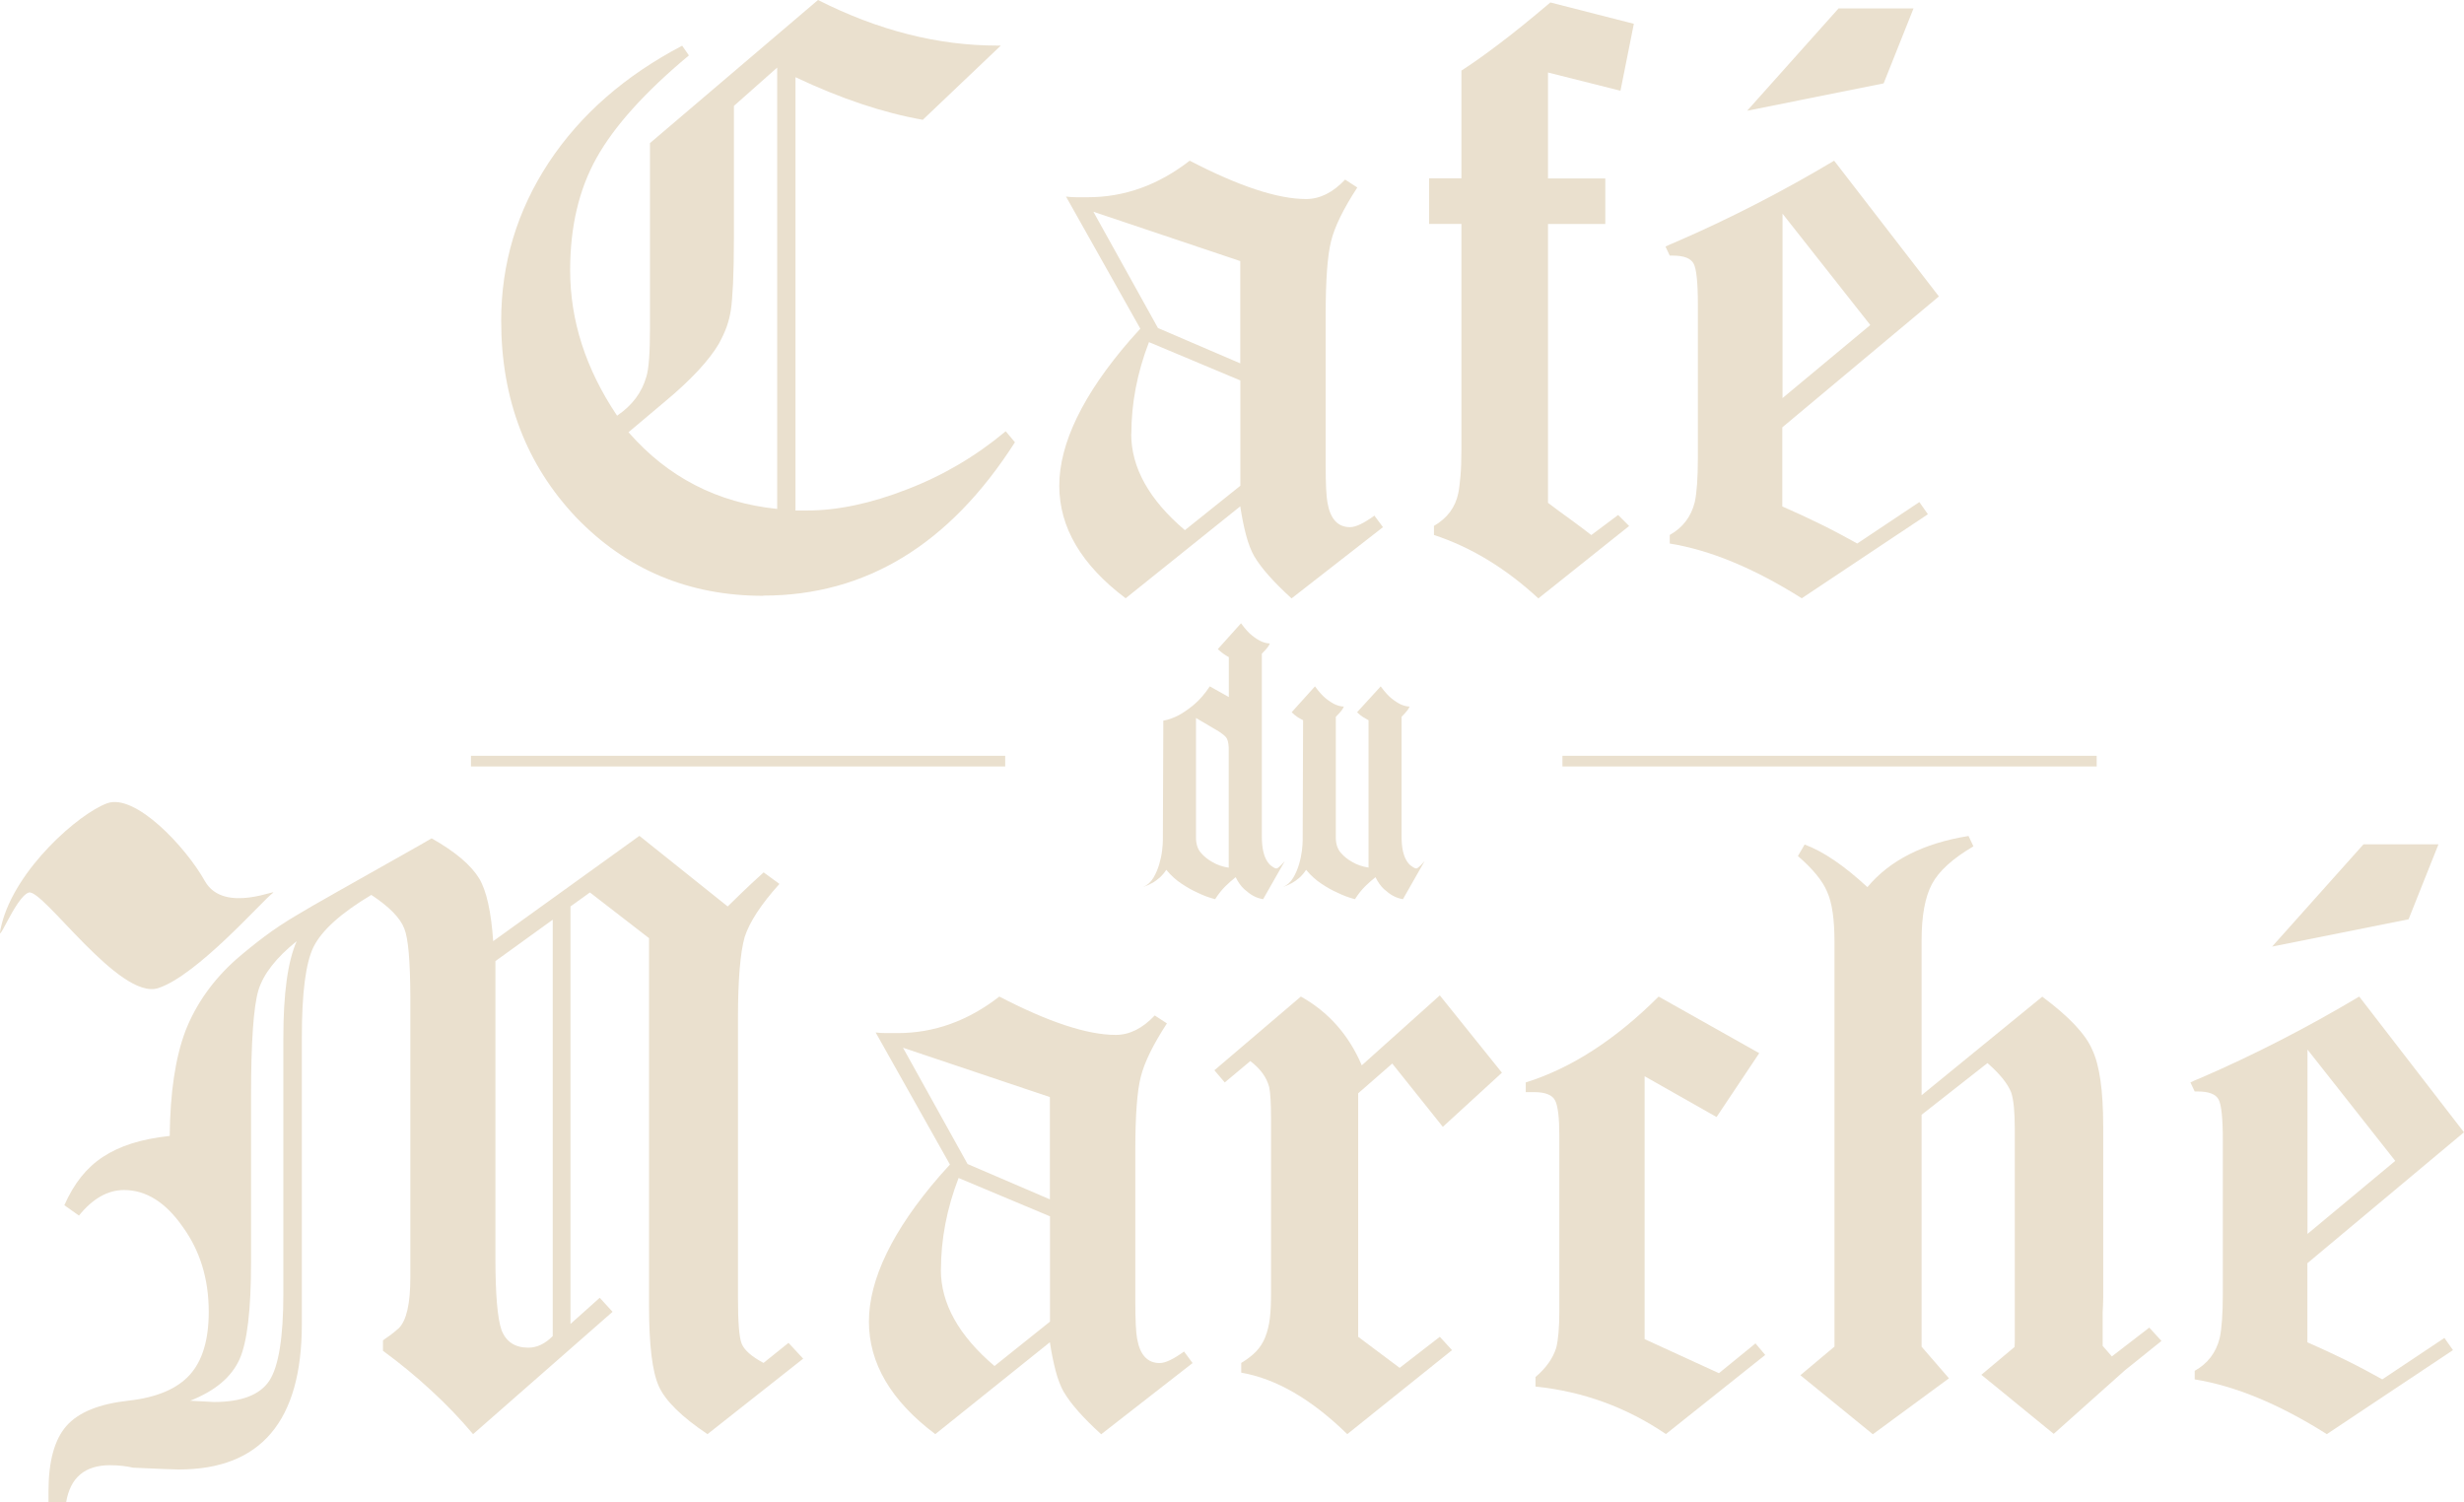 <svg width="82" height="50" viewBox="0 0 82 50" fill="none" xmlns="http://www.w3.org/2000/svg">
<path d="M25.398 19.829C22.926 19.829 20.849 18.959 19.173 17.218C17.512 15.462 16.679 13.28 16.679 10.675C16.679 8.77 17.206 7.015 18.262 5.409C19.315 3.817 20.795 2.52 22.702 1.521L22.926 1.844C21.468 3.06 20.439 4.2 19.846 5.267C19.266 6.308 18.974 7.548 18.974 8.994C18.974 10.668 19.493 12.281 20.536 13.834C21.037 13.497 21.361 13.063 21.51 12.537C21.592 12.281 21.631 11.734 21.631 10.896V4.762L27.223 0C29.223 1.013 31.211 1.517 33.185 1.517H33.306L30.71 3.987C29.397 3.756 27.985 3.284 26.473 2.569V16.99H26.857C27.871 16.99 28.988 16.756 30.204 16.279C31.393 15.821 32.481 15.178 33.47 14.353L33.776 14.719C31.599 18.124 28.81 19.822 25.402 19.822L25.398 19.829ZM24.424 7.939C24.424 8.547 24.413 9.048 24.395 9.439C24.374 9.829 24.353 10.121 24.324 10.309C24.296 10.498 24.249 10.686 24.182 10.878C24.114 11.066 24.025 11.254 23.919 11.446C23.769 11.702 23.545 11.997 23.239 12.328C22.933 12.658 22.546 13.021 22.072 13.412L20.916 14.385C22.225 15.885 23.876 16.734 25.864 16.937V2.249L24.424 3.525V7.942V7.939Z" fill="#EAE0CE"></path>
<path d="M41.741 18.515C41.634 18.326 41.542 18.088 41.467 17.804C41.392 17.519 41.328 17.203 41.275 16.851L37.461 19.911C35.989 18.802 35.252 17.555 35.252 16.162C35.252 14.769 36.035 13.131 37.604 11.322L37.949 10.938L35.476 6.542C35.583 6.556 35.7 6.564 35.821 6.564H36.206C37.422 6.564 38.55 6.158 39.592 5.348C41.228 6.197 42.52 6.624 43.466 6.624C43.925 6.624 44.359 6.407 44.764 5.977L45.17 6.24C44.711 6.944 44.419 7.537 44.298 8.024C44.178 8.497 44.117 9.314 44.117 10.476V15.458C44.117 16.105 44.138 16.532 44.178 16.734C44.274 17.274 44.523 17.544 44.928 17.544C45.117 17.544 45.387 17.416 45.739 17.16L46.024 17.544L42.982 19.915C42.388 19.374 41.975 18.909 41.744 18.518L41.741 18.515ZM38.536 10.917L41.275 12.093V8.689L36.387 7.047L38.536 10.917ZM37.646 14.442C37.646 15.561 38.24 16.631 39.432 17.644L41.278 16.166V12.662L38.237 11.386C37.846 12.399 37.65 13.418 37.65 14.445L37.646 14.442Z" fill="#EAE0CE"></path>
<path d="M47.721 17.804V17.502C48.165 17.246 48.436 16.88 48.532 16.407C48.56 16.272 48.581 16.087 48.603 15.849C48.624 15.615 48.635 15.32 48.635 14.968V7.452H47.56V5.934H48.635V2.349C48.973 2.132 49.389 1.841 49.88 1.467C50.374 1.098 50.944 0.632 51.595 0.082L54.373 0.792L53.928 3.02L51.516 2.413V5.938H53.423V7.455H51.516V16.734C51.748 16.908 51.982 17.086 52.228 17.26C52.47 17.434 52.715 17.619 52.957 17.807L53.85 17.139L54.216 17.505L51.196 19.915C50.115 18.916 48.959 18.212 47.728 17.807L47.721 17.804Z" fill="#EAE0CE"></path>
<path d="M55.568 18.088V17.804C56.002 17.562 56.279 17.196 56.401 16.709C56.468 16.4 56.504 15.906 56.504 15.231V10.128C56.504 9.399 56.457 8.948 56.361 8.77C56.265 8.596 56.038 8.507 55.671 8.507H55.568L55.426 8.205C55.479 8.177 55.529 8.156 55.579 8.134C55.625 8.113 55.682 8.092 55.749 8.063C56.657 7.672 57.546 7.249 58.425 6.798C59.303 6.347 60.175 5.864 61.039 5.348L64.525 9.865L59.314 14.222V16.855C59.748 17.043 60.168 17.239 60.58 17.441C60.993 17.644 61.402 17.861 61.808 18.088L63.874 16.709L64.159 17.114L59.961 19.911C58.378 18.913 56.913 18.305 55.561 18.088H55.568ZM63.679 0.284L62.686 2.775L58.144 3.685L61.185 0.281H63.679V0.284ZM59.321 7.111V13.248L62.242 10.817L59.321 7.111Z" fill="#EAE0CE"></path>
<path d="M35.405 46.333C35.298 46.145 35.206 45.906 35.131 45.622C35.057 45.338 34.992 45.022 34.939 44.67L31.126 47.729C29.653 46.621 28.917 45.373 28.917 43.98C28.917 42.587 29.699 40.949 31.268 39.14L31.613 38.756L29.141 34.361C29.247 34.375 29.365 34.382 29.486 34.382H29.87C31.087 34.382 32.214 33.977 33.257 33.166C34.893 34.016 36.184 34.442 37.13 34.442C37.589 34.442 38.023 34.225 38.429 33.795L38.834 34.059C38.376 34.762 38.084 35.356 37.963 35.842C37.842 36.315 37.782 37.132 37.782 38.294V43.277C37.782 43.923 37.803 44.35 37.842 44.552C37.938 45.093 38.187 45.363 38.593 45.363C38.781 45.363 39.051 45.235 39.404 44.979L39.688 45.363L36.647 47.733C36.053 47.193 35.64 46.727 35.409 46.336L35.405 46.333ZM32.2 38.739L34.939 39.915V36.511L30.051 34.869L32.2 38.739ZM31.311 42.26C31.311 43.38 31.905 44.449 33.096 45.462L34.943 43.984V40.48L31.901 39.204C31.51 40.217 31.314 41.237 31.314 42.264L31.311 42.26Z" fill="#EAE0CE"></path>
<path d="M45.319 35.455L47.916 33.127L49.983 35.7L48.016 37.502L46.333 35.395L45.199 36.386V44.489L46.579 45.523L47.916 44.489L48.322 44.933L44.836 47.729C43.648 46.567 42.47 45.885 41.307 45.682V45.359C41.51 45.238 41.673 45.11 41.805 44.975C41.933 44.84 42.036 44.68 42.107 44.499C42.178 44.318 42.232 44.108 42.26 43.87C42.289 43.636 42.299 43.355 42.299 43.028V37.236C42.299 36.724 42.278 36.372 42.239 36.184C42.157 35.86 41.947 35.569 41.609 35.313L40.759 36.024L40.414 35.619L43.292 33.166C44.21 33.678 44.886 34.442 45.319 35.455Z" fill="#EAE0CE"></path>
<path d="M51.1 46.152V45.828C51.452 45.53 51.68 45.206 51.79 44.855C51.858 44.584 51.893 44.179 51.893 43.639V37.804C51.893 37.196 51.847 36.802 51.751 36.621C51.655 36.439 51.427 36.347 51.061 36.347H50.776V36.024C52.288 35.551 53.764 34.599 55.198 33.166L58.546 35.05L57.126 37.175L54.732 35.818V44.567L57.205 45.7L58.421 44.709L58.745 45.093L55.44 47.726C54.127 46.834 52.683 46.308 51.1 46.145V46.152Z" fill="#EAE0CE"></path>
<path d="M73.038 45.906V45.622C73.472 45.38 73.75 45.014 73.871 44.527C73.938 44.218 73.974 43.724 73.974 43.049V37.946C73.974 37.217 73.927 36.766 73.832 36.588C73.735 36.414 73.508 36.325 73.141 36.325H73.038L72.896 36.023C72.949 35.995 72.999 35.974 73.049 35.952C73.095 35.931 73.152 35.91 73.223 35.881C74.127 35.49 75.02 35.067 75.898 34.616C76.777 34.165 77.648 33.681 78.513 33.166L81.999 37.683L76.788 42.04V44.673C77.222 44.861 77.641 45.057 78.054 45.259C78.467 45.462 78.876 45.679 79.281 45.906L81.348 44.527L81.633 44.932L77.435 47.729C75.852 46.73 74.386 46.123 73.035 45.906H73.038ZM81.149 28.102L80.156 30.593L75.614 31.503L78.655 28.099H81.149V28.102ZM76.791 34.929V41.066L79.712 38.635L76.791 34.929Z" fill="#EAE0CE"></path>
<path d="M26.241 44.691L25.409 45.359C25.004 45.142 24.762 44.925 24.68 44.712C24.598 44.509 24.559 43.998 24.559 43.173V33.895C24.559 32.612 24.634 31.706 24.783 31.18C24.947 30.679 25.331 30.092 25.939 29.417L25.413 29.033C25.114 29.303 24.868 29.534 24.673 29.723C24.477 29.911 24.324 30.06 24.217 30.167L21.279 27.818L16.413 31.322C16.345 30.337 16.189 29.641 15.947 29.236C15.676 28.792 15.15 28.344 14.364 27.9L13.979 28.123C12.83 28.77 11.916 29.289 11.233 29.673C10.55 30.057 10.102 30.32 9.885 30.451C9.494 30.682 9.131 30.92 8.8 31.169C8.469 31.418 8.153 31.674 7.857 31.93C7.085 32.619 6.527 33.408 6.175 34.3C5.837 35.192 5.662 36.357 5.648 37.804C5.161 37.857 4.737 37.942 4.382 38.056C4.022 38.17 3.706 38.319 3.428 38.5C3.151 38.681 2.909 38.905 2.699 39.168C2.489 39.431 2.304 39.744 2.141 40.11L2.628 40.455C3.087 39.886 3.588 39.605 4.129 39.605C4.858 39.605 5.509 40.011 6.075 40.821C6.655 41.617 6.947 42.562 6.947 43.657C6.947 44.588 6.737 45.288 6.317 45.753C5.897 46.219 5.221 46.507 4.289 46.613C3.304 46.72 2.61 47.001 2.212 47.455C1.813 47.907 1.614 48.632 1.614 49.634V50H2.201C2.336 49.175 2.824 48.763 3.66 48.763C3.944 48.763 4.2 48.792 4.432 48.845C5.282 48.884 5.79 48.905 5.951 48.905C8.683 48.905 10.045 47.292 10.045 44.065V34.524C10.045 33.052 10.173 32.054 10.429 31.524C10.7 30.97 11.34 30.391 12.357 29.783C12.951 30.174 13.318 30.547 13.453 30.899C13.585 31.219 13.652 31.976 13.656 33.166V42.523C13.656 43.386 13.528 43.948 13.271 44.204C13.151 44.31 13.044 44.396 12.959 44.456C12.87 44.517 12.798 44.566 12.745 44.609V44.954C13.314 45.373 13.848 45.81 14.346 46.272C14.847 46.73 15.313 47.217 15.744 47.729L20.386 43.657L19.959 43.191L18.985 44.062V30.167L19.632 29.701L21.599 31.222V43.458C21.599 44.755 21.706 45.647 21.923 46.13C22.14 46.617 22.681 47.15 23.545 47.729L26.729 45.217L26.241 44.691ZM9.43 34.545V43.052C9.43 44.509 9.273 45.476 8.964 45.949C8.654 46.421 8.039 46.659 7.117 46.659C7.132 46.659 7.071 46.659 6.936 46.649C6.801 46.642 6.598 46.631 6.328 46.617C7.153 46.293 7.701 45.835 7.971 45.238C8.227 44.669 8.355 43.589 8.355 41.997V36.446C8.355 34.676 8.437 33.514 8.597 32.964C8.761 32.423 9.184 31.876 9.874 31.322C9.575 31.997 9.43 33.07 9.43 34.541V34.545ZM18.394 36.212V44.467C18.138 44.723 17.868 44.851 17.583 44.851C17.138 44.851 16.84 44.655 16.69 44.264C16.555 43.873 16.487 43.077 16.487 41.873V31.986L18.394 30.608V36.205V36.212Z" fill="#EAE0CE"></path>
<path d="M42.452 28.898C42.452 28.898 42.495 28.913 42.527 28.884C42.559 28.859 42.594 28.831 42.63 28.795C42.666 28.76 42.705 28.713 42.758 28.657L42.036 29.925C41.926 29.908 41.816 29.872 41.705 29.812C41.613 29.762 41.513 29.687 41.406 29.591C41.3 29.495 41.204 29.36 41.122 29.193C41.004 29.286 40.887 29.389 40.773 29.502C40.659 29.616 40.545 29.758 40.439 29.925C40.243 29.876 40.051 29.805 39.855 29.709C39.685 29.634 39.507 29.534 39.322 29.41C39.137 29.289 38.966 29.133 38.813 28.948C38.745 29.051 38.671 29.14 38.585 29.215C38.5 29.289 38.415 29.35 38.333 29.392C38.24 29.442 38.144 29.485 38.041 29.52C38.183 29.46 38.297 29.36 38.383 29.215C38.468 29.073 38.532 28.92 38.578 28.763C38.624 28.607 38.657 28.454 38.674 28.308C38.692 28.159 38.699 28.049 38.699 27.974L38.714 24.211V23.984C38.891 23.952 39.069 23.888 39.247 23.792C39.4 23.706 39.564 23.593 39.742 23.444C39.919 23.294 40.094 23.095 40.261 22.843L40.894 23.198V21.869C40.766 21.802 40.645 21.713 40.528 21.603L41.3 20.743C41.435 20.927 41.559 21.066 41.673 21.155C41.787 21.244 41.89 21.308 41.983 21.35C42.086 21.393 42.178 21.414 42.26 21.414C42.242 21.457 42.221 21.496 42.196 21.528C42.171 21.564 42.139 21.599 42.107 21.635C42.072 21.674 42.036 21.713 41.993 21.756V27.825C41.993 28.021 42.008 28.18 42.036 28.312C42.065 28.444 42.104 28.55 42.15 28.628C42.196 28.71 42.246 28.77 42.303 28.813C42.356 28.856 42.406 28.884 42.449 28.902L42.452 28.898ZM40.891 24.879C40.883 24.709 40.851 24.595 40.802 24.538C40.752 24.478 40.674 24.417 40.574 24.35L39.802 23.895V27.875C39.802 28.084 39.855 28.255 39.966 28.383C40.076 28.511 40.204 28.61 40.346 28.689C40.499 28.781 40.681 28.845 40.891 28.877V24.886V24.879Z" fill="#EAE0CE"></path>
<path d="M47.105 28.898C47.105 28.898 47.148 28.912 47.18 28.884C47.212 28.859 47.248 28.831 47.283 28.795C47.319 28.76 47.358 28.713 47.411 28.657L46.689 29.925C46.579 29.907 46.468 29.872 46.358 29.811C46.266 29.762 46.166 29.687 46.059 29.591C45.953 29.495 45.857 29.36 45.775 29.193C45.657 29.286 45.54 29.389 45.426 29.502C45.312 29.616 45.199 29.758 45.092 29.925C44.896 29.875 44.704 29.804 44.508 29.708C44.338 29.634 44.16 29.534 43.975 29.41C43.79 29.289 43.619 29.133 43.466 28.948C43.398 29.051 43.324 29.14 43.238 29.215C43.153 29.289 43.068 29.349 42.986 29.392C42.893 29.442 42.797 29.485 42.694 29.52C42.836 29.46 42.95 29.36 43.036 29.215C43.121 29.072 43.185 28.919 43.231 28.763C43.278 28.607 43.309 28.454 43.327 28.308C43.345 28.159 43.352 28.049 43.352 27.974L43.366 23.969C43.299 23.937 43.235 23.898 43.178 23.863C43.117 23.824 43.053 23.77 42.986 23.703L43.761 22.843C43.897 23.028 44.021 23.166 44.135 23.255C44.249 23.344 44.352 23.408 44.444 23.45C44.547 23.493 44.64 23.514 44.722 23.514C44.704 23.557 44.683 23.596 44.658 23.628C44.633 23.664 44.601 23.699 44.569 23.735C44.537 23.77 44.498 23.813 44.455 23.856V27.871C44.455 28.081 44.508 28.251 44.619 28.379C44.729 28.507 44.857 28.607 44.999 28.685C45.152 28.777 45.334 28.841 45.544 28.873V23.969C45.483 23.937 45.423 23.898 45.358 23.863C45.294 23.824 45.23 23.77 45.163 23.703L45.949 22.843C46.084 23.028 46.209 23.166 46.323 23.255C46.436 23.344 46.54 23.408 46.632 23.45C46.735 23.493 46.828 23.514 46.91 23.514C46.892 23.557 46.87 23.596 46.846 23.628C46.821 23.66 46.789 23.699 46.757 23.735C46.721 23.774 46.685 23.813 46.643 23.856V27.822C46.643 28.017 46.657 28.177 46.685 28.308C46.714 28.44 46.753 28.546 46.799 28.625C46.846 28.706 46.895 28.767 46.952 28.809C47.006 28.852 47.055 28.88 47.098 28.898H47.105Z" fill="#EAE0CE"></path>
<path d="M70.698 45.618L71.932 44.627L71.526 44.183L70.281 45.142L69.975 44.791V43.667C69.982 43.511 69.993 43.358 69.993 43.195V37.484C69.993 36.297 69.872 35.444 69.627 34.933C69.41 34.421 68.855 33.831 67.965 33.17L63.949 36.45V31.304C63.949 30.48 64.063 29.855 64.294 29.421C64.525 28.987 64.984 28.572 65.674 28.166L65.511 27.822C64.01 28.063 62.889 28.632 62.146 29.524C61.374 28.81 60.68 28.337 60.057 28.106L59.833 28.49C60.335 28.923 60.659 29.321 60.808 29.684C60.972 30.05 61.05 30.601 61.05 31.343V44.815L59.915 45.768L62.327 47.733L64.86 45.871L63.949 44.819V37.1L66.141 35.38C66.546 35.732 66.809 36.056 66.93 36.354C67.012 36.596 67.051 37.008 67.051 37.591V44.499C67.051 44.613 67.051 44.716 67.044 44.826L65.938 45.754L66.902 46.539L67.008 46.628L67.065 46.674L68.346 47.719L70.687 45.629L70.698 45.618Z" fill="#EAE0CE"></path>
<path d="M0.052 30.774C-0.197 31.766 0.497 29.854 0.956 29.705C1.415 29.556 3.973 33.305 5.264 32.885C6.559 32.466 8.75 29.957 9.063 29.733C9.376 29.509 7.452 30.458 6.815 29.317C6.175 28.177 4.496 26.393 3.564 26.734C2.632 27.075 0.518 28.909 0.052 30.774Z" fill="#EAE0CE"></path>
<path d="M33.452 25.153H15.673V25.508H33.452V25.153Z" fill="#EAE0CE"></path>
<path d="M69.776 25.153H51.997V25.508H69.776V25.153Z" fill="#EAE0CE"></path>
</svg>
